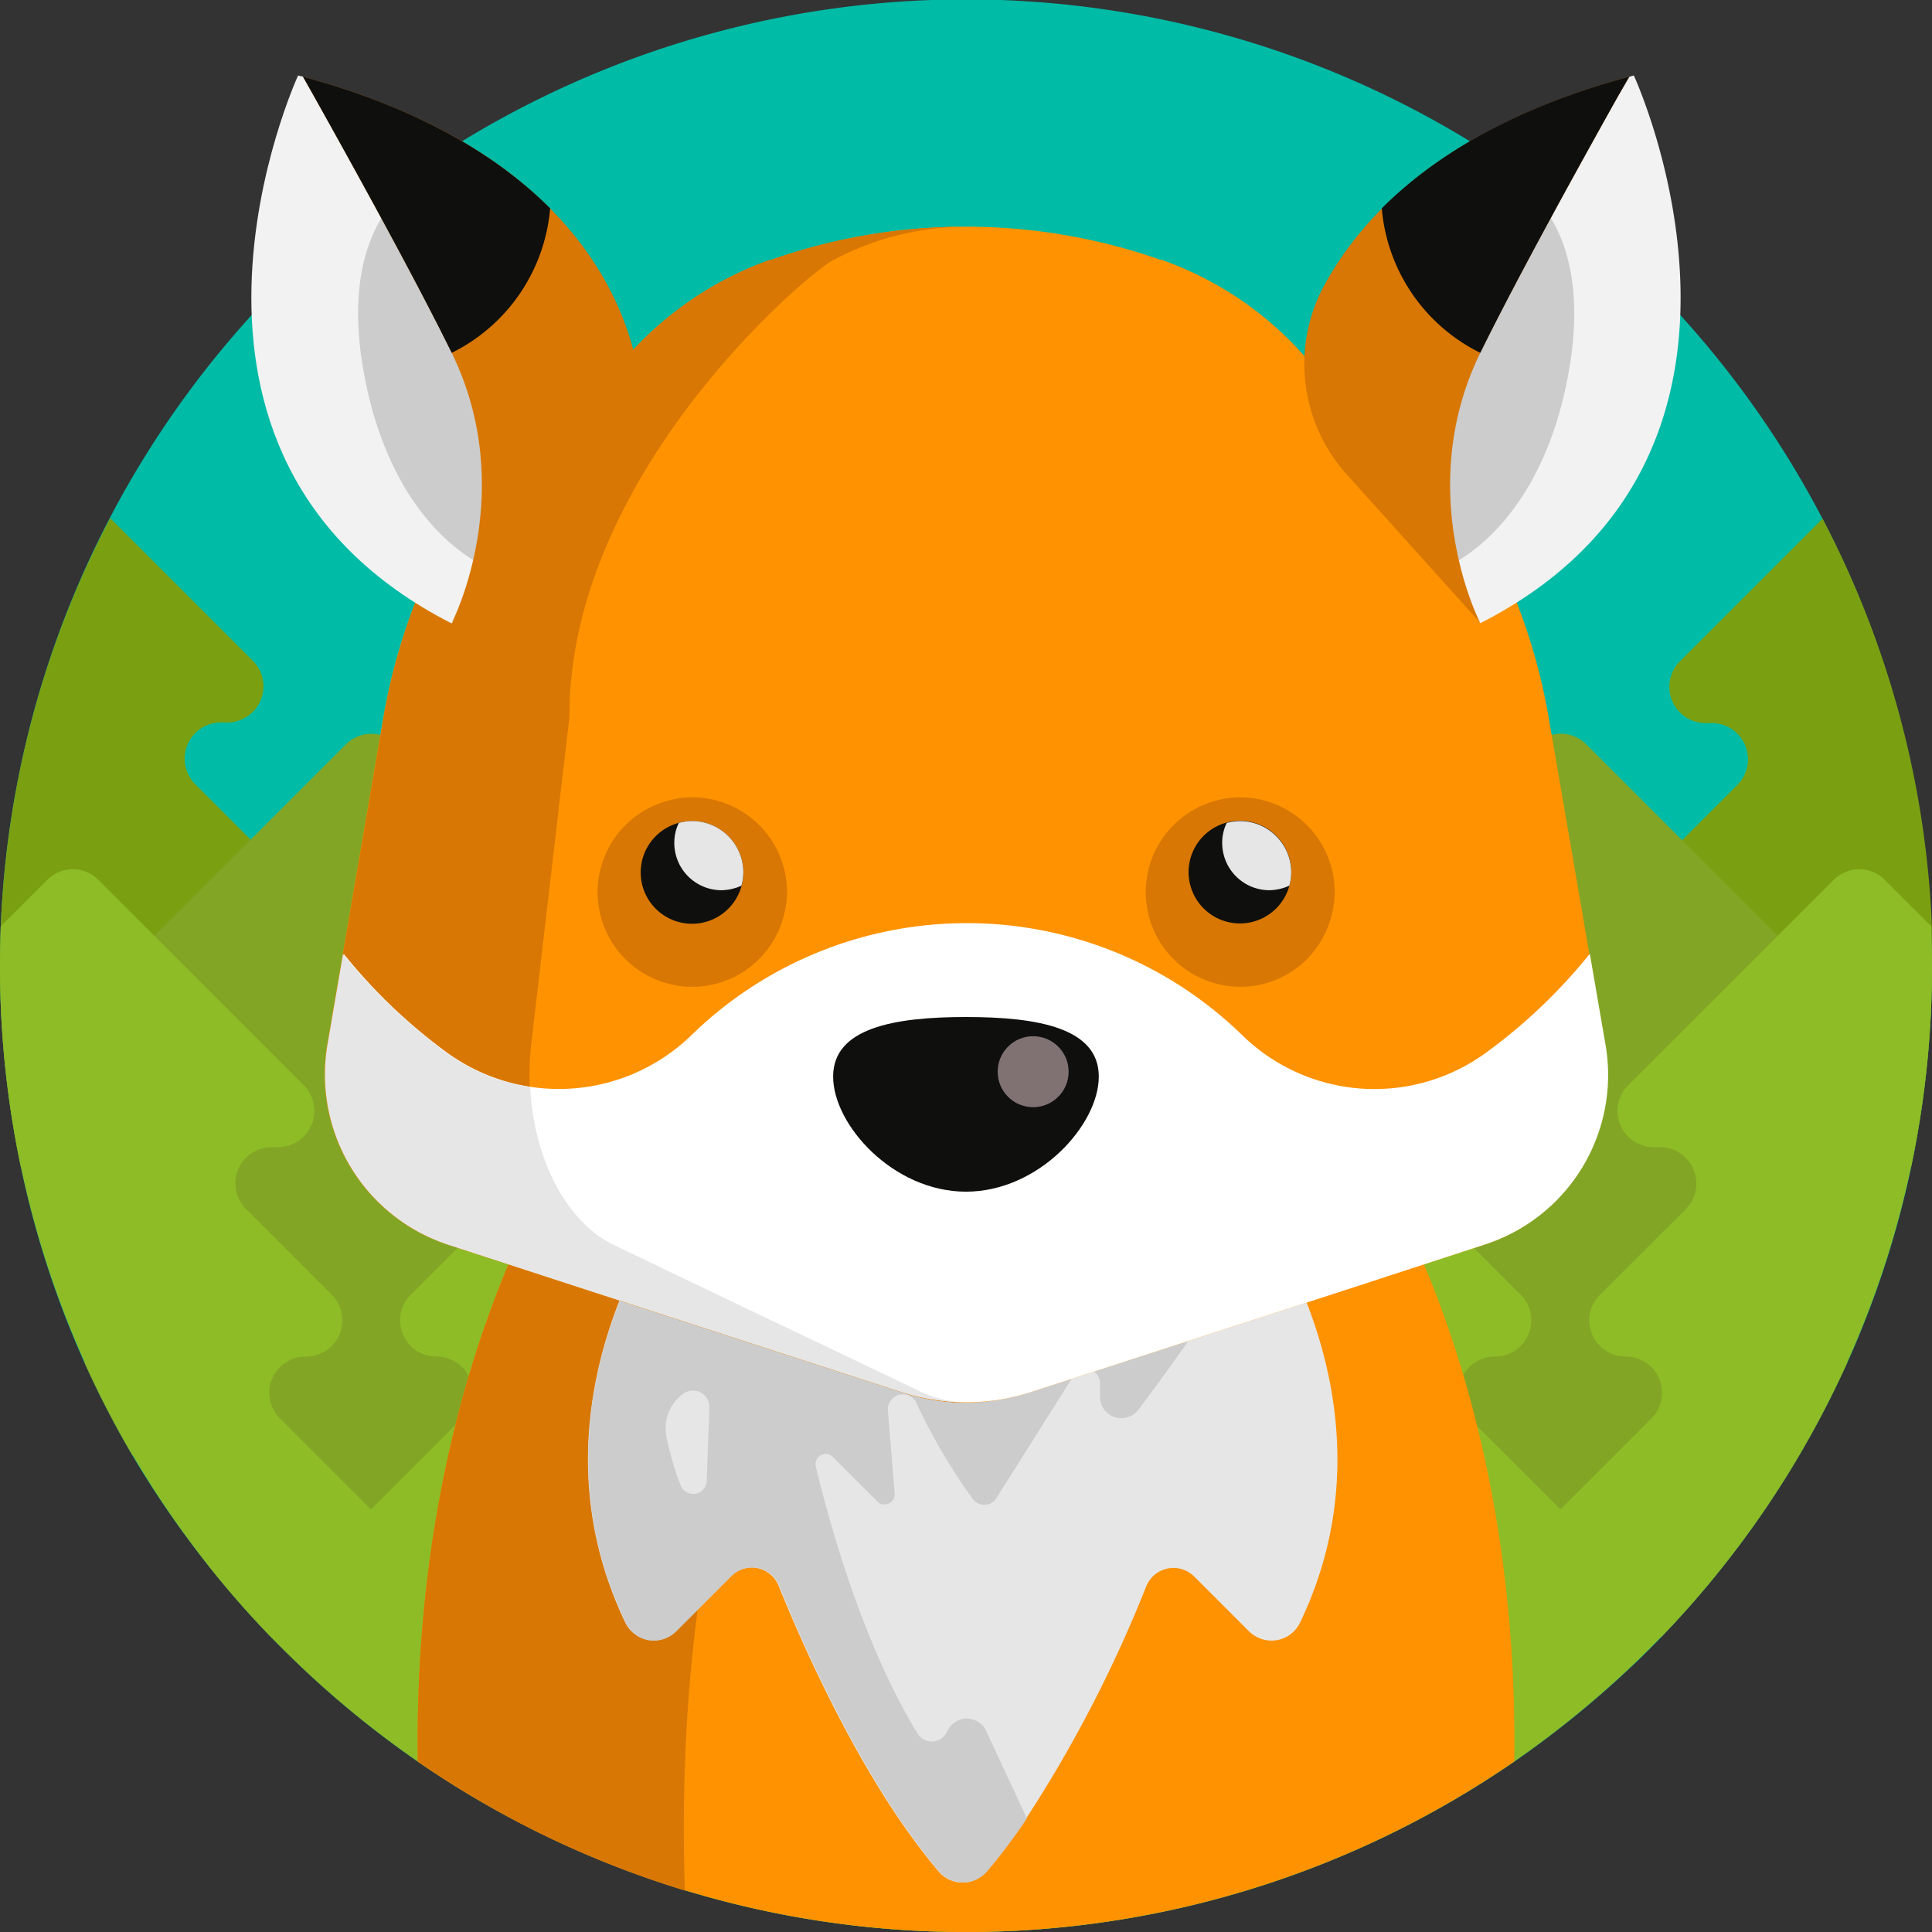 <svg xmlns="http://www.w3.org/2000/svg" viewBox="0 0 257.52 257.52"><rect x="0" y="0" width="257.52" height="257.52" fill="#333333" stroke="none"/><defs><style>.cls-1{fill:#00bba6;}.cls-2{fill:#7aa012;}.cls-3{fill:#83a525;}.cls-4{fill:#8dbc27;}.cls-5{fill:#ff9200;}.cls-6{fill:#d87703;}.cls-7{fill:#e6e6e6;}.cls-8{fill:#ccc;}.cls-9{fill:#fff;}.cls-10{fill:none;stroke:#0f0f0e;stroke-linejoin:round;stroke-width:13px;}.cls-11{fill:#0f0f0e;}.cls-12{fill:#f2f2f2;}.cls-13{fill:#807272;}</style></defs><g id="Ebene_2" data-name="Ebene 2"><g id="Ebene_1-2" data-name="Ebene 1"><path id="Pfad_118" data-name="Pfad 118" class="cls-1" d="M257.52,128.77a130.67,130.67,0,0,1-2.77,26.75,127.7,127.7,0,0,1-8.5,26.06,129.68,129.68,0,0,1-24.79,36.61c-1.61,1.66-3.27,3.32-5,4.88a131.54,131.54,0,0,1-14.59,11.72,128.91,128.91,0,0,1-146.21,0A130.29,130.29,0,0,1,41.1,223.07c-1.71-1.61-3.37-3.22-5-4.88a127.52,127.52,0,0,1-8.45-9.66,131.93,131.93,0,0,1-10-14.53A127.25,127.25,0,0,1,2.78,155.52,130,130,0,0,1,0,128.77c0-1.76.05-3.53.1-5.29a128.76,128.76,0,0,1,257.31,0C257.47,125.24,257.52,127,257.52,128.77Z"/><g id="Gruppe_98" data-name="Gruppe 98"><path id="Pfad_119" data-name="Pfad 119" class="cls-2" d="M257.52,128.77a130.67,130.67,0,0,1-2.77,26.75H215.67a4.83,4.83,0,0,1-3.42-8.25L227,132.54a4.74,4.74,0,0,0,1.41-3.37,4.81,4.81,0,0,0-4.74-4.88h-.09a4.82,4.82,0,0,1-3.42-8.25l11.41-11.42a4.82,4.82,0,0,0-3.42-8.24h-.8a4.83,4.83,0,0,1-3.42-8.25l19-19a128.26,128.26,0,0,1,14.58,54.43C257.46,125.24,257.52,127,257.52,128.77Z"/><path id="Pfad_120" data-name="Pfad 120" class="cls-2" d="M41.9,155.52H2.77A130,130,0,0,1,0,128.77c0-1.76.05-3.53.1-5.29A127.9,127.9,0,0,1,14.69,69.06l19,19a4.82,4.82,0,0,1-3.42,8.24h-.8a4.82,4.82,0,0,0-3.42,8.25l11.41,11.42a4.66,4.66,0,0,1,1.41,3.37,4.8,4.8,0,0,1-4.73,4.88h-.09a4.82,4.82,0,0,0-3.42,8.25l14.74,14.73a4.94,4.94,0,0,1-3.47,8.35Z"/></g><path id="Pfad_121" data-name="Pfad 121" class="cls-3" d="M246.25,181.58a129.5,129.5,0,0,1-24.8,36.61H36.11q-4.45-4.6-8.45-9.66V194h-10a126.89,126.89,0,0,1-6.43-12.42L21.83,171a4.66,4.66,0,0,0,1.41-3.37,4.81,4.81,0,0,0-4.75-4.88h-.13a4.82,4.82,0,0,1-3.42-8.24L26.36,143.1a4.82,4.82,0,0,0-3.42-8.25h-.8a4.82,4.82,0,0,1-3.42-8.25L46.08,99.24a4.8,4.8,0,0,1,6.78-.06l.06.06L80.27,126.6a4.82,4.82,0,0,1-3.42,8.25h-.8a4.82,4.82,0,0,0-3.42,8.25L84,154.51a4.67,4.67,0,0,1,1.41,3.37,4.8,4.8,0,0,1-4.73,4.88h-.1A4.83,4.83,0,0,0,77.2,171l11.72,11.72L100.64,171a4.82,4.82,0,0,0-3.42-8.25,4.83,4.83,0,0,1-3.42-8.25l11.42-11.41a4.82,4.82,0,0,0-3.42-8.25H101a4.82,4.82,0,0,1-3.41-8.25l27.36-27.36a4.8,4.8,0,0,1,6.78-.06l.06.06,27.36,27.36a4.83,4.83,0,0,1-3.42,8.25h-.81a4.82,4.82,0,0,0-3.41,8.25l11.41,11.41a4.67,4.67,0,0,1,1.41,3.37,4.8,4.8,0,0,1-4.73,4.88h-.1a4.83,4.83,0,0,0-3.42,8.25l12.12,12.12L180.32,171a4.67,4.67,0,0,0,1.4-3.37,4.8,4.8,0,0,0-4.73-4.88h-.09a4.82,4.82,0,0,1-3.42-8.25l11.41-11.41a4.82,4.82,0,0,0-3.42-8.25h-.8a4.83,4.83,0,0,1-3.42-8.25l27.36-27.36a4.8,4.8,0,0,1,6.78-.06l.06.06,27.36,27.36a4.82,4.82,0,0,1-3.42,8.25h-.8a4.82,4.82,0,0,0-3.42,8.25l11.41,11.41a4.67,4.67,0,0,1,1.41,3.37,4.8,4.8,0,0,1-4.73,4.88h-.1a4.82,4.82,0,0,0-3.41,8.25Z"/><path id="Pfad_122" data-name="Pfad 122" class="cls-4" d="M257.52,128.77a128.44,128.44,0,0,1-41.1,94.3,131.43,131.43,0,0,1-14.58,11.72,128.83,128.83,0,0,1-146.16,0,130.4,130.4,0,0,1-14.59-11.72A128.43,128.43,0,0,1,0,128.77c0-1.76.05-3.53.1-5.29l6.19-6.18a4.79,4.79,0,0,1,6.78-.06l.06.06,27.36,27.36a4.83,4.83,0,0,1,0,6.82,4.88,4.88,0,0,1-3.46,1.43h-.8a4.82,4.82,0,0,0-3.42,8.25l11.41,11.41a4.75,4.75,0,0,1,1.41,3.37,4.82,4.82,0,0,1-4.76,4.88h-.12a4.82,4.82,0,0,0-3.42,8.25l12.12,12.12,12.12-12.12A4.66,4.66,0,0,0,63,185.7a4.81,4.81,0,0,0-4.73-4.88h-.1a4.83,4.83,0,0,1-3.42-8.25l11.42-11.41a4.82,4.82,0,0,0-3.42-8.25H62a4.82,4.82,0,0,1-3.42-8.25L85.91,117.3a4.8,4.8,0,0,1,6.79-.06l0,.06,27.36,27.36a4.82,4.82,0,0,1-3.41,8.25h-.81a4.83,4.83,0,0,0-3.42,8.25l11.42,11.41a4.74,4.74,0,0,1,1.41,3.37,4.81,4.81,0,0,1-4.73,4.88h-.1a4.82,4.82,0,0,0-3.42,8.25l11.72,11.72,11.72-11.72a4.69,4.69,0,0,0,1.4-3.37,4.81,4.81,0,0,0-4.75-4.88H137a4.82,4.82,0,0,1-3.42-8.25L145,161.16a4.82,4.82,0,0,0-3.42-8.25h-.8a4.83,4.83,0,0,1-3.42-8.25l27.36-27.36a4.79,4.79,0,0,1,6.78-.06l.06.06,27.36,27.36a4.82,4.82,0,0,1-3.42,8.25h-.8a4.82,4.82,0,0,0-3.42,8.25l11.41,11.41a4.66,4.66,0,0,1,1.41,3.37,4.8,4.8,0,0,1-4.73,4.88h-.1a4.82,4.82,0,0,0-3.41,8.25L208,201.19l12.12-12.12a4.74,4.74,0,0,0,1.41-3.37,4.81,4.81,0,0,0-4.73-4.88h-.1a4.82,4.82,0,0,1-3.42-8.25l11.42-11.41a4.83,4.83,0,0,0,0-6.82,4.78,4.78,0,0,0-3.45-1.43h-.81a4.83,4.83,0,0,1-3.42-8.25L244.4,117.3a4.8,4.8,0,0,1,6.79-.06l.05.06,6.19,6.18C257.47,125.24,257.52,127,257.52,128.77Z"/><path id="Pfad_123" data-name="Pfad 123" class="cls-5" d="M201.84,234.79a128.83,128.83,0,0,1-146.16,0c-.66-50.25,18.61-79.07,18.61-79.07h109S202.54,184.49,201.84,234.79Z"/><path id="Pfad_124" data-name="Pfad 124" class="cls-6" d="M91.29,252a128.85,128.85,0,0,1-35.61-17.2c-.66-50.25,18.61-79.07,18.61-79.07h26.5l6.43,10S89.38,195.56,91.29,252Z"/><path id="Pfad_125" data-name="Pfad 125" class="cls-7" d="M166.52,217.48l-7.34-7.34a3.91,3.91,0,0,0-5.53,0,4,4,0,0,0-.86,1.29,174.61,174.61,0,0,1-16,30.94q-2.49,3.68-5.33,7.09a4.15,4.15,0,0,1-5.85.49,3.78,3.78,0,0,1-.49-.49c-9.95-11.72-17.75-29.22-21.33-38.07a3.9,3.9,0,0,0-5.09-2.17,4,4,0,0,0-1.29.86l-7.35,7.35a4.16,4.16,0,0,1-5.89,0,4.43,4.43,0,0,1-.8-1.11c-11.66-24.24.11-46.62,4.73-53.91,1-1.61,1.71-2.52,1.71-2.52h77s20.67,26.81,6.48,56.38a4.21,4.21,0,0,1-5.61,2A4.42,4.42,0,0,1,166.52,217.48Z"/><path id="Pfad_126" data-name="Pfad 126" class="cls-8" d="M89.88,159.9l.1,3.37-1.81-.86c-4.63,7.3-16.45,29.68-4.73,53.92A4.15,4.15,0,0,0,89,218.26a4.09,4.09,0,0,0,1.15-.82l7.35-7.35a3.91,3.91,0,0,1,5.53,0,3.85,3.85,0,0,1,.85,1.3c3.57,8.85,11.37,26.31,21.33,38.08a4.18,4.18,0,0,0,5.9.43,5.93,5.93,0,0,0,.44-.43,76.89,76.89,0,0,0,5.33-7.1l-5.44-11.66a2.85,2.85,0,0,0-5.18.05,2.24,2.24,0,0,1-4,.25c-7.29-12-11.67-27.87-13.53-35.56A1.35,1.35,0,0,1,111,194.2l5.94,5.93a1.35,1.35,0,0,0,1.91,0,1.32,1.32,0,0,0,.4-1.08l-.9-11a2,2,0,0,1,3.82-1,78.24,78.24,0,0,0,7.5,12.77,1.91,1.91,0,0,0,2.67.38,1.88,1.88,0,0,0,.45-.48l10.31-16.35a1.91,1.91,0,0,1,3.52,1v1.81a2.85,2.85,0,0,0,5.13,1.71c5.68-7.49,12.78-18,12.78-18Z"/><path id="Pfad_127" data-name="Pfad 127" class="cls-7" d="M88.82,191.43A38.54,38.54,0,0,0,90.73,198a1.82,1.82,0,0,0,2.34,1,1.79,1.79,0,0,0,1.13-1.61l.36-9.8a2.19,2.19,0,0,0-3.32-1.92h0A5.62,5.62,0,0,0,88.82,191.43Z"/><path id="Pfad_128" data-name="Pfad 128" class="cls-5" d="M197.77,165.93l-16.5,5.39-44,14.28a28.51,28.51,0,0,1-8.2,1.36h-.6a27.2,27.2,0,0,1-8.2-1.36l-44-14.28-16.49-5.39a23.86,23.86,0,0,1-16.15-26.76l2.06-12L51.1,95.62a79.41,79.41,0,0,1,4.73-16.5L83.49,47.64a46.08,46.08,0,0,1,19.16-13c.06,0,.11,0,.16,0a78.3,78.3,0,0,1,51.9,0s.11,0,.16,0a45.71,45.71,0,0,1,19.16,13l27.66,31.48a79,79,0,0,1,4.73,16.5l5.43,31.54,2.06,12A23.87,23.87,0,0,1,197.77,165.93Z"/><path id="Pfad_129" data-name="Pfad 129" class="cls-6" d="M123,185.6a13.21,13.21,0,0,0,5.44,1.36,28.17,28.17,0,0,1-8.15-1.36l-44-14.28-16.5-5.39a23.87,23.87,0,0,1-16.14-26.76l7.49-43.6a79.41,79.41,0,0,1,4.73-16.5L83.49,47.64a46,46,0,0,1,19.11-13c.05,0,.11,0,.16,0a78,78,0,0,1,26-4.42,37.94,37.94,0,0,0-17.65,4.42C108,36.12,75.9,63,75.9,95.42v.15l-5.09,43.6c-1.36,11.67,3.32,23.09,11,26.76L93,171.31Z"/><path id="Pfad_130" data-name="Pfad 130" class="cls-9" d="M197.77,165.93l-16.5,5.39-44,14.28h0a27.62,27.62,0,0,1-8.8,1.31h0a29.34,29.34,0,0,1-8.05-1.31h0l-22.18-7.2-21.83-7.09-16.5-5.38a23.88,23.88,0,0,1-16.14-26.76l2.06-12a72.77,72.77,0,0,0,13.68,13.08,25.36,25.36,0,0,0,32.54-2.16,52.58,52.58,0,0,1,73.64,0,25.23,25.23,0,0,0,32.54,2.11,72.72,72.72,0,0,0,13.68-13.07l2.07,12A23.74,23.74,0,0,1,197.77,165.93Z"/><line id="Linie_2" data-name="Linie 2" class="cls-10" x1="190.42" y1="59.91" x2="190.42" y2="59.86"/><path id="Pfad_131" data-name="Pfad 131" class="cls-11" d="M146.46,143.5c0,6.43-8,15.34-17.7,15.34s-17.71-8.9-17.71-15.34,8-7.94,17.71-7.94S146.46,137.06,146.46,143.5Z"/><path id="Pfad_132" data-name="Pfad 132" class="cls-12" d="M217.78,10.07s23.39,50.64-20.47,73h0c-.2-.36-14.48-17.71-5.53-36,4.83-9.81,18.66-24.9,25.4-36.82A2.49,2.49,0,0,1,217.78,10.07Z"/><path id="Pfad_133" data-name="Pfad 133" class="cls-8" d="M204,25.91s9.1,6.29,4.58,26.25-16.9,23.9-16.9,23.9L178.75,58.45"/><path id="Pfad_134" data-name="Pfad 134" class="cls-6" d="M217.13,10.22c-6.74,12-15,27-19.82,36.81-8.95,18.31-.2,35.66,0,36L179.55,63.28a22,22,0,0,1-3.17-25C181.57,28.58,192.78,16.86,217.13,10.22Z"/><path id="Pfad_135" data-name="Pfad 135" class="cls-11" d="M217.13,10.22c-6.74,12-15,27-19.82,36.81a23.69,23.69,0,0,1-13.13-19.26h0C190.87,21.08,201.18,14.54,217.13,10.22Z"/><path id="Pfad_136" data-name="Pfad 136" class="cls-12" d="M39.73,10.07S16.35,60.71,60.2,83.1h0c.2-.36,14.49-17.71,5.54-36C61,37.23,47.08,22.19,40.39,10.22Z"/><path id="Pfad_137" data-name="Pfad 137" class="cls-8" d="M53.56,25.91S44.46,32.2,49,52.16s16.9,23.9,16.9,23.9L78.76,58.45"/><path id="Pfad_138" data-name="Pfad 138" class="cls-6" d="M40.39,10.22c6.74,12,15,27,19.82,36.81,8.95,18.31.2,35.66,0,36L85.5,54.83S87.47,23,40.39,10.22Z"/><path id="Pfad_139" data-name="Pfad 139" class="cls-11" d="M40.39,10.22c6.74,12,15,27,19.82,36.81A23.7,23.7,0,0,0,73.33,27.77h0C66.64,21.08,56.33,14.54,40.39,10.22Z"/><path id="Pfad_140" data-name="Pfad 140" class="cls-7" d="M128.36,186.91a29.27,29.27,0,0,1-8.05-1.31h0l-22.18-7.2-21.83-7.09-16.5-5.38a23.87,23.87,0,0,1-16.14-26.76l2.06-12a72.77,72.77,0,0,0,13.68,13.08,24.79,24.79,0,0,0,11.27,4.62c.46,9.51,4.77,18,11.16,21.08L93,171.31l29.92,14.28A14.44,14.44,0,0,0,128.36,186.91Z"/><g id="Gruppe_99" data-name="Gruppe 99"><path id="Pfad_141" data-name="Pfad 141" class="cls-6" d="M165.27,131.53A12.62,12.62,0,0,1,162,106.74a11.74,11.74,0,0,1,3.27-.46,12.63,12.63,0,0,1,12.63,12.62,12,12,0,0,1-.46,3.27A12.5,12.5,0,0,1,165.27,131.53Z"/><path id="Pfad_142" data-name="Pfad 142" class="cls-6" d="M92.24,131.53A12.61,12.61,0,0,1,89,106.74a11.74,11.74,0,0,1,3.27-.46,12.63,12.63,0,0,1,12.63,12.62,12,12,0,0,1-.46,3.27A12.59,12.59,0,0,1,92.24,131.53Z"/></g><g id="Gruppe_100" data-name="Gruppe 100"><path id="Pfad_143" data-name="Pfad 143" class="cls-11" d="M172.11,116.29a6.84,6.84,0,1,1-8.65-6.64,6.82,6.82,0,0,1,8.65,6.64Z"/><circle id="Ellipse_14" data-name="Ellipse 14" class="cls-11" cx="92.24" cy="116.29" r="6.84"/></g><g id="Gruppe_101" data-name="Gruppe 101"><path id="Pfad_144" data-name="Pfad 144" class="cls-7" d="M172.11,116.29a6.51,6.51,0,0,1-.25,1.76,6.63,6.63,0,0,1-2.66.61,6.3,6.3,0,0,1-6.29-6.3h0a6,6,0,0,1,.6-2.67,7.05,7.05,0,0,1,1.76-.25A6.85,6.85,0,0,1,172.11,116.29Z"/><path id="Pfad_145" data-name="Pfad 145" class="cls-7" d="M99.08,116.29a6.51,6.51,0,0,1-.25,1.76,6.63,6.63,0,0,1-2.66.61,6.3,6.3,0,0,1-6.29-6.3h0a6,6,0,0,1,.6-2.67,7.05,7.05,0,0,1,1.76-.25A6.85,6.85,0,0,1,99.08,116.29Z"/></g><circle id="Ellipse_15" data-name="Ellipse 15" class="cls-13" cx="137.71" cy="142.85" r="4.73"/></g></g></svg>